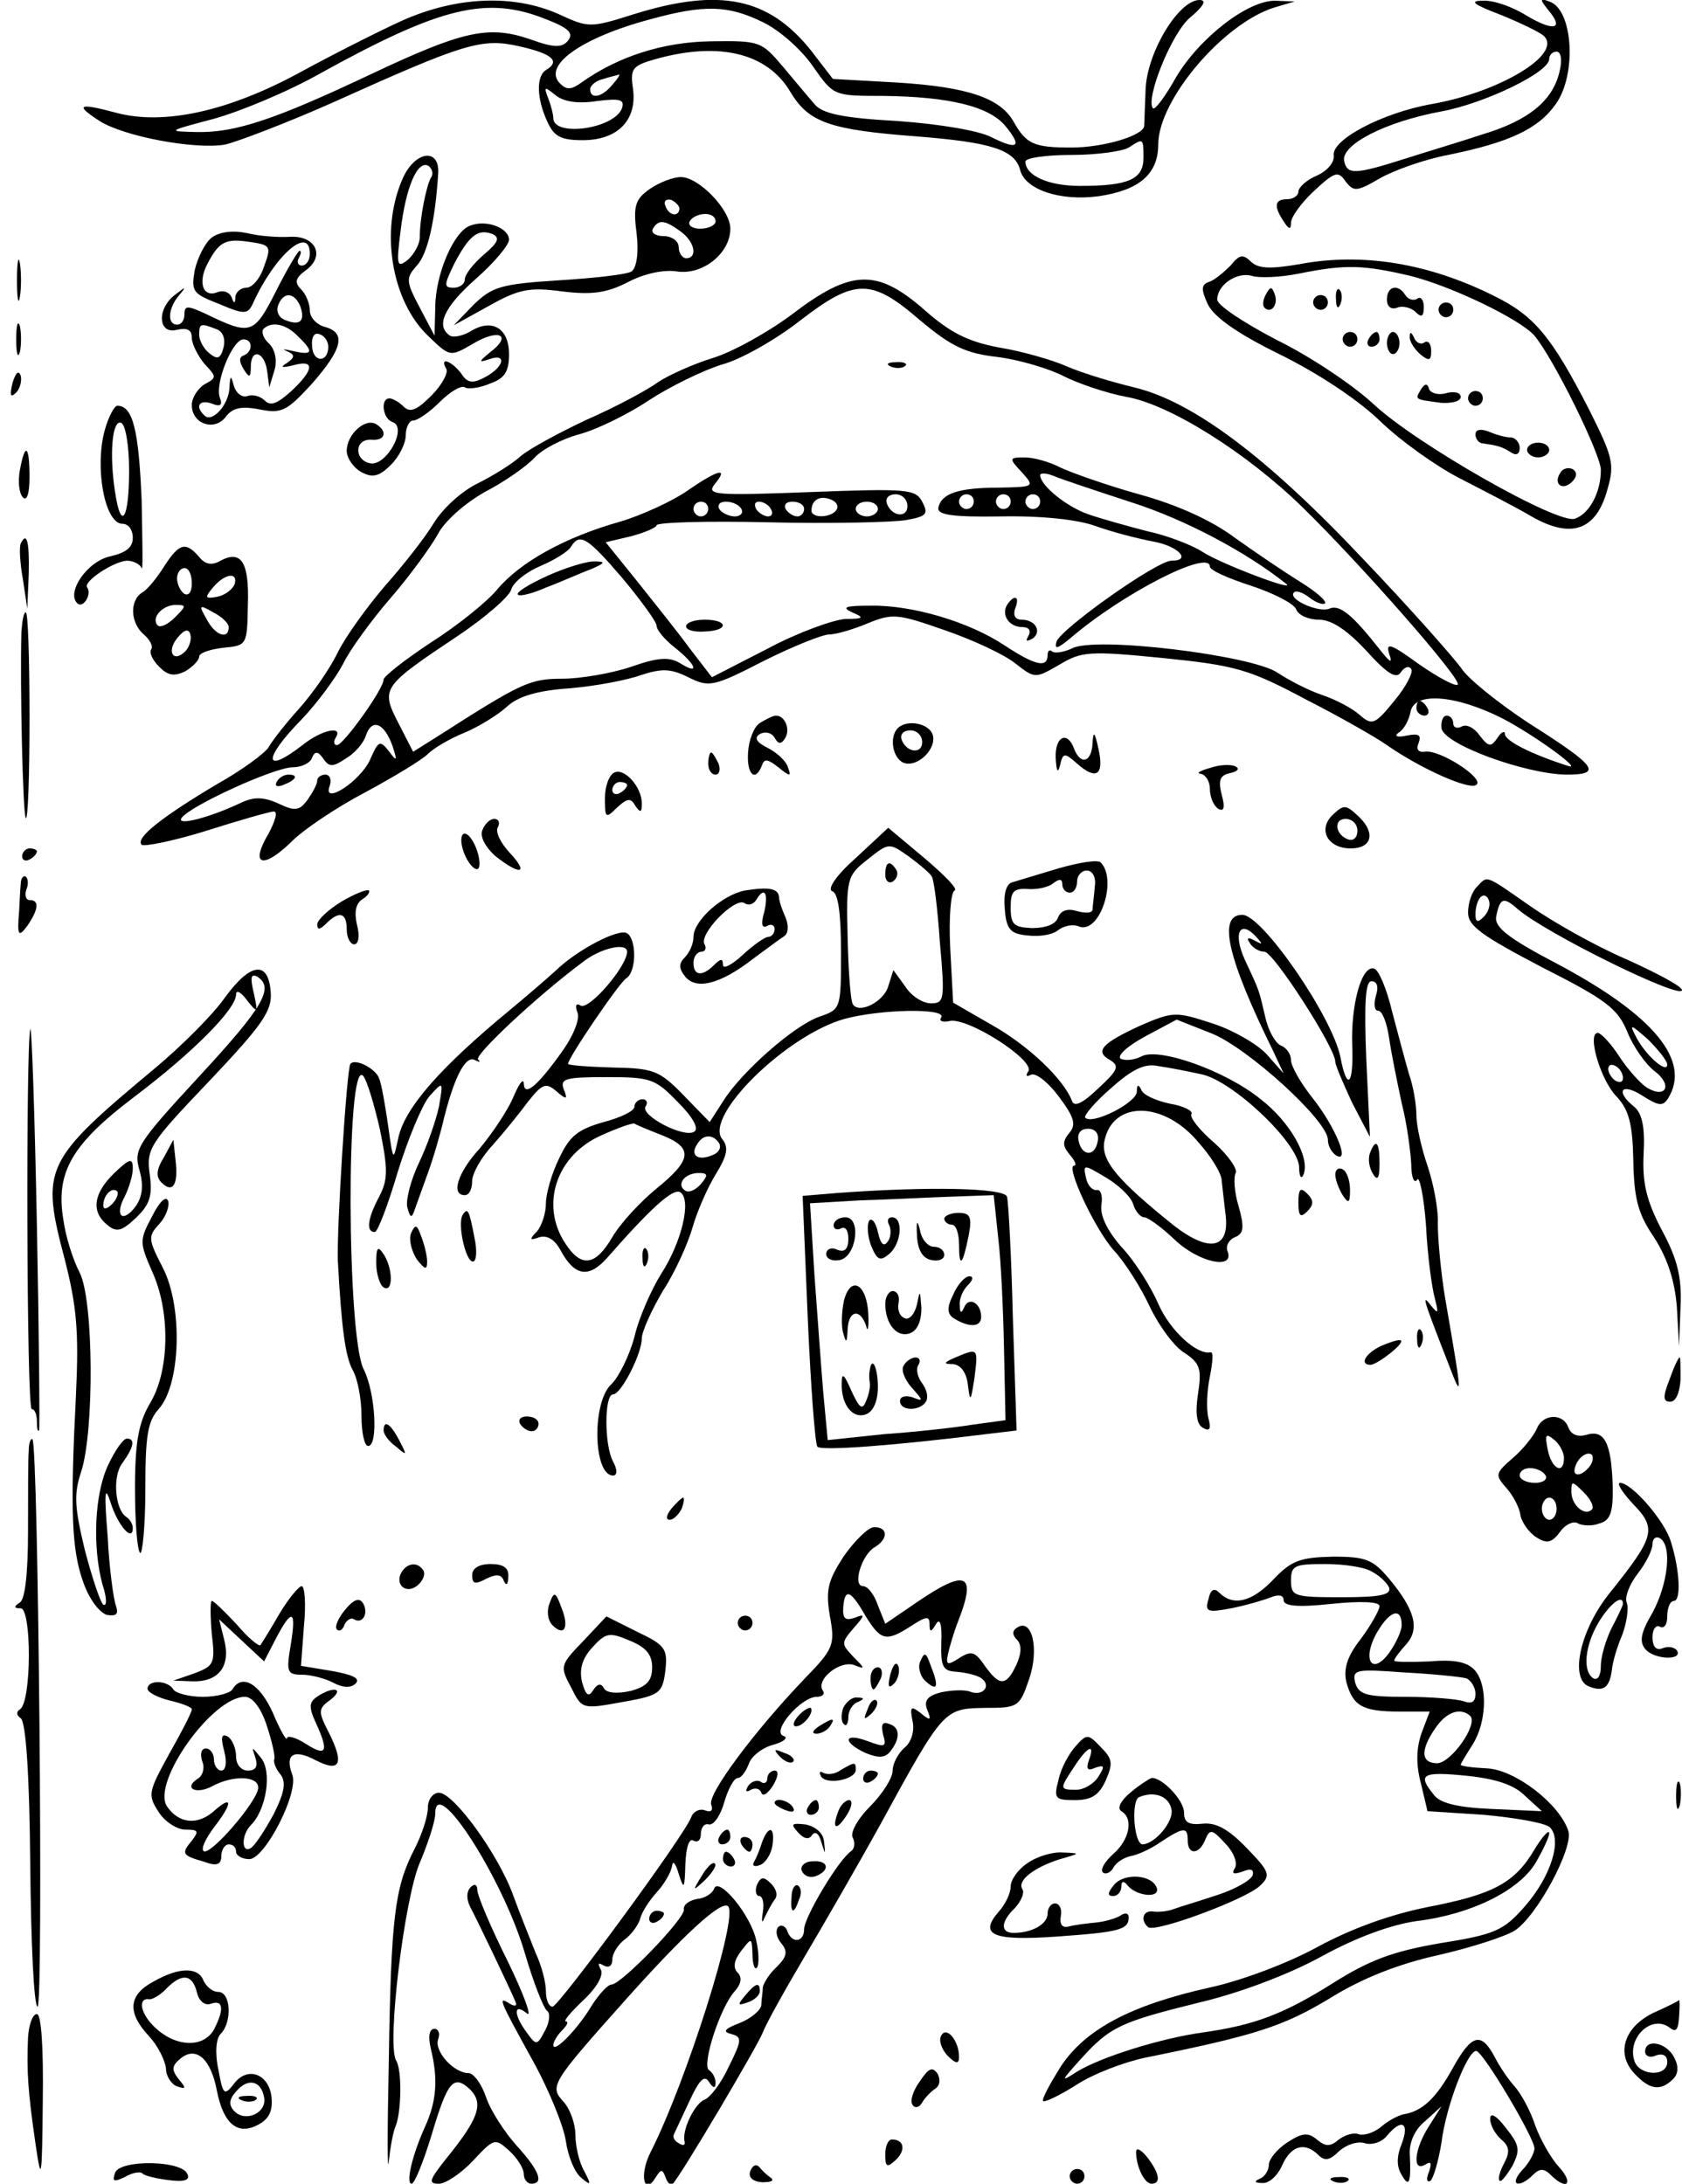 <?xml version="1.0" standalone="no"?>
<!DOCTYPE svg PUBLIC "-//W3C//DTD SVG 20010904//EN"
 "http://www.w3.org/TR/2001/REC-SVG-20010904/DTD/svg10.dtd">
<svg version="1.0" xmlns="http://www.w3.org/2000/svg"
 width="228pt" height="296pt" viewBox="0 0 228 296"
 preserveAspectRatio="xMidYMid meet">
<g transform="translate(0,296) scale(0.1,-0.1)"
fill="#000000" stroke="none">
<path d="M545 2932 c-33 -15 -96 -47 -140 -71 -96 -52 -183 -71 -247 -54 -52
14 -57 11 -23 -11 33 -21 129 -39 170 -32 17 4 83 29 146 57 180 81 202 88
254 76 44 -10 55 -20 35 -32 -13 -8 -13 -38 2 -70 9 -20 18 -25 48 -25 47 0
74 27 68 70 -4 27 -1 31 31 40 86 24 151 8 182 -44 25 -42 53 -52 173 -61 100
-8 132 -18 139 -46 7 -26 54 -42 106 -35 55 8 81 30 81 70 0 61 89 165 158
186 l27 8 -26 1 c-37 1 -103 -50 -135 -104 -14 -25 -28 -44 -31 -42 -11 12 25
102 50 123 19 16 23 24 13 24 -28 0 -70 -69 -73 -119 -1 -25 -2 -49 -2 -52 -2
-13 -55 -29 -99 -29 -51 0 -61 5 -78 35 -18 32 -62 47 -156 53 l-89 5 -30 39
c-57 71 -123 85 -239 49 -60 -19 -62 -19 -103 0 -61 27 -138 24 -212 -9z m195
2 c31 -12 38 -19 30 -29 -8 -10 -19 -10 -52 2 -56 19 -91 11 -214 -47 -131
-62 -185 -80 -237 -79 -41 1 -41 1 23 18 36 10 101 37 145 62 163 90 225 105
305 73z m294 -4 c23 -11 53 -38 68 -60 28 -40 28 -40 95 -40 89 -1 144 -14
166 -41 23 -28 17 -33 -19 -15 -17 9 -71 18 -128 22 -73 4 -102 10 -112 23 -8
9 -27 32 -43 51 -29 34 -31 35 -98 34 -65 -1 -126 -21 -175 -56 -14 -10 -20
-10 -29 -1 -24 24 29 62 123 87 73 20 105 19 152 -4z m-204 -85 c-14 -17 -30
-20 -30 -6 0 5 8 12 18 14 9 3 19 5 21 6 2 0 -2 -6 -9 -14z m-21 -22 c32 4 38
2 34 -10 -11 -28 -93 -39 -93 -13 0 5 -3 17 -7 27 -6 16 -5 16 10 4 11 -9 31
-12 56 -8z m741 -77 c0 -29 -20 -38 -86 -38 -43 0 -74 14 -74 33 0 5 28 9 63
9 34 0 69 5 77 10 20 13 20 13 20 -14z"/>
<path d="M2034 2940 c27 -11 54 -24 59 -29 25 -25 -61 -76 -152 -92 -68 -12
-137 -49 -133 -70 1 -9 -9 -21 -23 -27 -14 -6 -25 -16 -25 -22 0 -5 -7 -10
-15 -10 -17 0 -19 -9 -5 -30 7 -11 10 -12 10 -2 0 8 14 27 31 43 28 26 33 28
43 13 11 -14 15 -14 46 4 19 11 61 26 93 32 83 17 122 35 146 69 29 41 23 129
-9 139 -13 5 -13 3 -1 -12 22 -26 7 -29 -30 -7 -19 12 -45 21 -59 20 -19 0
-13 -5 24 -19z m80 -77 c-9 -39 -41 -66 -104 -85 -30 -10 -77 -24 -105 -33
-69 -22 -79 -22 -83 -3 -4 22 56 53 132 67 59 11 146 53 146 71 0 6 5 10 10
10 6 0 8 -11 4 -27z"/>
<path d="M545 2716 c-30 -70 -14 -164 35 -211 30 -29 30 -29 61 -11 35 21 54
12 24 -11 -16 -13 -17 -15 -2 -10 24 9 21 -10 -5 -24 -17 -9 -24 -9 -33 5 -13
17 -30 23 -20 6 3 -5 -6 -22 -20 -36 -20 -20 -29 -24 -38 -15 -6 6 -15 11 -19
11 -13 0 -9 -28 4 -32 21 -7 -8 -60 -30 -56 -22 4 -22 33 1 32 19 -2 23 11 7
21 -15 9 -40 -14 -40 -36 0 -10 9 -23 20 -29 15 -8 24 -6 40 10 11 11 20 29
20 40 0 11 5 20 10 20 6 0 22 11 36 25 14 14 29 23 34 20 4 -3 20 -1 34 5 20
7 26 16 26 40 0 35 -23 49 -52 31 -10 -6 -23 -9 -28 -6 -20 13 -8 39 35 77 25
22 45 46 45 53 0 16 -31 28 -53 19 -22 -8 -47 -66 -47 -111 l-1 -38 -20 38
c-19 36 -19 40 -4 57 15 16 25 62 29 125 2 36 -33 30 -49 -9z m39 3 c-6 -11
-15 -54 -15 -81 0 -9 -8 -23 -16 -30 -15 -12 -16 -8 -10 39 7 59 23 97 38 88
5 -4 7 -11 3 -16z m72 -104 c-14 -12 -26 -27 -26 -34 0 -6 -7 -11 -15 -11 -14
0 -13 4 1 33 20 38 32 47 51 40 11 -5 9 -11 -11 -28z"/>
<path d="M881 2704 c-20 -14 -23 -23 -18 -61 3 -26 0 -46 -7 -51 -6 -4 -50 -9
-99 -12 -79 -5 -90 -9 -115 -33 l-27 -28 47 26 c41 23 55 26 100 20 41 -5 61
-2 90 13 21 11 48 17 66 14 35 -5 72 25 72 58 0 26 -43 70 -67 70 -10 0 -29
-7 -42 -16z m40 -27 c-1 -12 -15 -9 -19 4 -3 6 1 10 8 8 6 -3 11 -8 11 -12z
m49 -17 c0 -5 -9 -10 -21 -10 -11 0 -17 5 -14 10 3 6 13 10 21 10 8 0 14 -4
14 -10z m-47 -14 c19 -14 23 -36 7 -36 -5 0 -10 7 -10 15 0 8 -9 15 -21 15
-11 0 -17 5 -14 10 8 13 16 12 38 -4z"/>
<path d="M287 2638 c-9 -7 -19 -27 -23 -44 -5 -29 -3 -32 33 -46 35 -15 39
-14 46 1 30 66 77 106 77 67 0 -9 -5 -16 -11 -16 -5 0 -7 5 -4 10 3 6 4 10 1
10 -2 0 -17 -25 -32 -55 -30 -59 -34 -60 -96 -30 -24 11 -28 11 -28 -1 0 -8
-4 -14 -10 -14 -14 0 -12 23 3 40 10 12 9 12 -5 1 -26 -19 -24 -55 2 -48 14 3
20 0 20 -11 0 -8 8 -24 17 -35 17 -18 17 -19 0 -28 -9 -6 -17 -18 -17 -28 0
-26 31 -36 46 -16 9 12 21 15 46 10 30 -6 37 -2 71 35 41 47 47 69 17 77 -11
3 -20 13 -20 22 0 9 -5 22 -12 29 -9 9 -8 15 7 26 26 19 13 47 -22 45 -16 -1
-42 1 -58 5 -19 4 -37 2 -48 -6z m71 -39 c-5 -16 -16 -29 -24 -29 -8 0 -14 -6
-15 -12 0 -10 -2 -10 -5 -1 -3 7 -11 10 -19 7 -20 -8 -27 13 -14 38 16 31 25
35 58 30 28 -4 29 -6 19 -33z m49 -54 c7 -20 0 -27 -20 -19 -9 3 -13 12 -10
20 7 19 22 18 30 -1z m-114 -31 c9 -3 13 -13 10 -25 -4 -15 -8 -17 -19 -8 -8
6 -14 18 -14 25 0 16 2 16 23 8z m111 -10 c22 -21 20 -26 -6 -20 -13 3 -17 3
-9 0 11 -5 11 -8 0 -16 -10 -6 -7 -7 9 -3 29 8 28 -6 -3 -35 -19 -17 -28 -21
-36 -13 -6 6 -17 9 -24 6 -7 -2 -15 4 -18 14 -4 15 -5 15 -6 -3 -1 -23 -24
-48 -34 -37 -13 12 -7 22 10 16 12 -5 15 -2 11 8 -7 19 17 79 32 79 13 0 13
-17 0 -22 -6 -2 -6 -8 0 -18 8 -13 10 -12 10 3 0 25 18 21 22 -5 l3 -23 7 23
c4 13 1 28 -7 36 -8 7 -11 16 -8 20 11 11 31 7 47 -10z m41 -14 c0 -22 -21
-22 -22 1 -1 12 3 19 10 16 7 -2 12 -10 12 -17z"/>
<path d="M23 2580 c0 -25 2 -35 4 -22 2 12 2 32 0 45 -2 12 -4 2 -4 -23z"/>
<path d="M1668 2600 c-9 -9 -22 -20 -29 -22 -11 -4 -11 -10 -2 -30 8 -17 38
-39 97 -68 51 -25 106 -61 137 -91 28 -27 76 -61 107 -77 31 -16 76 -39 98
-52 54 -31 88 -19 103 37 10 34 7 44 -25 108 -51 99 -74 127 -129 154 -88 44
-178 59 -263 43 -41 -7 -56 -6 -66 3 -11 11 -16 10 -28 -5z m244 -14 c56 -14
149 -59 168 -81 26 -31 90 -161 90 -182 0 -30 -15 -59 -35 -66 -22 -9 -217
102 -274 156 -27 25 -85 64 -130 86 -44 23 -81 47 -81 55 0 20 27 38 47 32 10
-3 38 -2 63 3 64 13 88 12 152 -3z"/>
<path d="M1716 2561 c-4 -7 -5 -15 -2 -18 9 -9 19 4 14 18 -4 11 -6 11 -12 0z"/>
<path d="M1811 2554 c0 -11 3 -14 6 -6 3 7 2 16 -1 19 -3 4 -6 -2 -5 -13z"/>
<path d="M1880 2554 c0 -10 6 -14 14 -11 7 3 19 0 25 -6 8 -8 11 -6 11 7 0 9
-4 15 -9 11 -5 -3 -12 -1 -16 5 -10 16 -25 12 -25 -6z"/>
<path d="M1780 2550 c0 -5 5 -10 10 -10 6 0 10 5 10 10 0 6 -4 10 -10 10 -5 0
-10 -4 -10 -10z"/>
<path d="M1950 2540 c0 -5 5 -10 10 -10 6 0 10 5 10 10 0 6 -4 10 -10 10 -5 0
-10 -4 -10 -10z"/>
<path d="M1820 2500 c0 -5 5 -10 10 -10 6 0 10 5 10 10 0 6 -4 10 -10 10 -5 0
-10 -4 -10 -10z"/>
<path d="M1855 2500 c-3 -5 -1 -10 4 -10 6 0 11 5 11 10 0 6 -2 10 -4 10 -3 0
-8 -4 -11 -10z"/>
<path d="M1880 2495 c0 -8 4 -15 8 -15 5 0 9 7 9 15 0 8 -4 15 -9 15 -4 0 -8
-7 -8 -15z"/>
<path d="M1911 2504 c-1 -6 6 -17 14 -24 12 -10 15 -9 15 4 0 10 -4 15 -9 12
-5 -4 -12 0 -14 6 -4 8 -6 9 -6 2z"/>
<path d="M1926 2432 c-8 -14 -9 -13 27 -18 15 -1 27 2 27 8 0 6 -9 8 -20 5
-10 -3 -21 0 -23 6 -2 8 -6 7 -11 -1z"/>
<path d="M1990 2420 c0 -5 5 -10 10 -10 6 0 10 5 10 10 0 6 -4 10 -10 10 -5 0
-10 -4 -10 -10z"/>
<path d="M2000 2371 c0 -6 5 -12 10 -12 20 -3 25 -4 38 -12 7 -5 12 -3 12 6 0
7 -6 14 -12 14 -7 0 -21 4 -30 8 -11 4 -18 3 -18 -4z"/>
<path d="M2070 2350 c0 -5 7 -10 15 -10 8 0 15 5 15 10 0 6 -7 10 -15 10 -8 0
-15 -4 -15 -10z"/>
<path d="M2115 2319 c-10 -15 3 -25 16 -12 7 7 7 13 1 17 -6 3 -14 1 -17 -5z"/>
<path d="M1075 2535 c-33 -25 -82 -52 -108 -60 -26 -8 -60 -23 -75 -33 -15
-11 -58 -34 -97 -51 -38 -18 -79 -40 -90 -50 -11 -10 -37 -26 -57 -36 -21 -10
-47 -33 -60 -54 -12 -20 -42 -58 -66 -85 -24 -28 -53 -68 -64 -90 -11 -23 -35
-57 -53 -77 -18 -20 -36 -43 -41 -52 -5 -8 -36 -31 -70 -50 -74 -44 -111 -73
-102 -82 3 -3 43 5 88 19 44 14 86 26 91 26 6 0 2 -13 -7 -30 -25 -42 -9 -49
29 -13 17 18 64 49 102 69 39 21 77 44 85 52 8 8 30 21 50 29 19 8 45 24 57
35 15 14 41 22 85 25 35 3 78 11 97 18 28 9 40 9 64 -3 28 -14 34 -13 102 22
40 20 80 36 89 36 9 0 33 7 52 15 34 14 41 13 104 -9 38 -13 81 -33 96 -45 27
-21 27 -21 60 -2 30 18 40 19 141 9 98 -10 116 -15 193 -56 47 -24 96 -52 110
-62 46 -32 111 -61 121 -54 13 8 -50 49 -70 45 -8 -1 -12 3 -8 12 4 11 0 13
-16 10 -13 -3 -18 -1 -11 4 7 4 14 17 16 28 5 28 62 23 125 -9 44 -23 111 -72
88 -64 -50 16 -85 34 -85 43 0 5 -5 3 -10 -5 -9 -13 -12 -13 -25 4 -7 10 -18
15 -24 11 -6 -3 -11 -1 -11 4 0 6 -4 11 -9 11 -5 0 -8 -8 -7 -17 3 -22 113
-62 169 -63 50 0 42 11 -51 70 -41 27 -82 60 -91 74 -10 14 -69 81 -133 148
-130 138 -231 214 -311 233 -29 7 -69 19 -90 28 -20 9 -62 21 -93 26 -42 8
-66 20 -101 51 -64 56 -99 55 -178 -5z m172 -9 c43 -36 62 -45 106 -50 30 -4
70 -16 89 -26 20 -10 58 -23 85 -28 58 -10 162 -75 238 -149 78 -76 217 -234
211 -241 -3 -3 -27 10 -53 28 -37 27 -45 30 -40 14 5 -14 2 -13 -13 6 -37 47
-54 61 -68 55 -15 -6 -57 13 -48 22 3 3 12 0 21 -7 9 -7 18 -10 21 -8 3 3 -12
16 -33 29 -21 13 -61 40 -89 60 -32 24 -79 45 -130 59 -43 12 -91 29 -106 36
-15 8 -37 14 -49 14 -21 0 -22 -1 -4 -20 18 -20 17 -20 -31 -21 -55 0 -78 -8
-82 -27 -2 -10 19 -13 85 -12 54 1 103 -4 128 -13 22 -8 57 -17 78 -21 34 -6
53 -26 25 -26 -20 0 -151 -93 -156 -110 -3 -11 2 -9 19 5 71 61 189 121 189
97 0 -5 25 -16 56 -26 30 -10 58 -24 61 -32 3 -8 17 -14 31 -14 17 0 38 -14
64 -42 29 -32 41 -39 47 -29 5 7 11 9 14 4 3 -4 -7 -24 -23 -43 -26 -32 -30
-34 -47 -19 -10 9 -33 21 -51 27 -18 6 -45 20 -60 30 -35 24 -249 50 -279 33
-11 -5 -23 -7 -27 -4 -3 3 -6 1 -6 -5 0 -18 -17 -14 -58 13 -48 32 -125 55
-182 54 -34 0 -40 -2 -25 -9 17 -7 16 -9 -9 -9 -16 -1 -64 -18 -105 -40 l-76
-39 -30 39 c-16 22 -49 63 -72 92 l-42 52 34 8 c19 5 35 12 35 15 0 4 69 6
152 4 84 -2 168 0 186 3 28 5 31 8 22 25 -9 17 -20 18 -152 13 -130 -5 -141
-4 -129 11 19 23 5 20 -37 -9 -20 -14 -61 -33 -91 -42 -75 -21 -136 -55 -167
-92 -14 -17 -54 -49 -90 -72 -35 -23 -64 -46 -64 -50 0 -13 -54 -88 -63 -89
-5 0 -5 5 -2 10 11 17 -19 11 -45 -10 -53 -41 -54 -19 -1 35 21 22 46 56 56
75 9 19 39 60 65 90 26 30 54 69 63 85 9 18 36 42 64 58 27 14 57 35 68 47 10
11 37 25 59 31 23 6 65 26 95 46 29 19 74 41 100 49 26 7 73 34 105 59 75 58
97 58 163 1z m287 -247 c72 -23 155 -67 209 -110 17 -13 -89 27 -113 43 -14 9
-47 22 -75 28 -27 7 -63 17 -80 23 -29 10 -65 39 -65 53 0 3 8 3 18 -1 9 -4
57 -20 106 -36z m-400 -10 c-7 -11 -34 -12 -34 -1 0 14 11 21 26 15 8 -3 11
-9 8 -14z m96 5 c0 -17 -22 -14 -28 4 -2 7 3 12 12 12 9 0 16 -7 16 -16z m90
6 c0 -5 -4 -10 -10 -10 -5 0 -10 5 -10 10 0 6 5 10 10 10 6 0 10 -4 10 -10z
m50 0 c0 -5 -4 -10 -10 -10 -5 0 -10 5 -10 10 0 6 5 10 10 10 6 0 10 -4 10
-10z m40 0 c0 -5 -4 -10 -10 -10 -5 0 -10 5 -10 10 0 6 5 10 10 10 6 0 10 -4
10 -10z m-450 -10 c0 -5 -4 -10 -10 -10 -5 0 -10 5 -10 10 0 6 5 10 10 10 6 0
10 -4 10 -10z m45 0 c3 -5 -1 -10 -9 -10 -8 0 -18 5 -21 10 -3 6 1 10 9 10 8
0 18 -4 21 -10z m40 0 c3 -5 2 -10 -4 -10 -5 0 -13 5 -16 10 -3 6 -2 10 4 10
5 0 13 -4 16 -10z m45 0 c0 -5 -4 -10 -9 -10 -6 0 -13 5 -16 10 -3 6 1 10 9
10 9 0 16 -4 16 -10z m100 0 c0 -5 -7 -10 -15 -10 -8 0 -15 5 -15 10 0 6 7 10
15 10 8 0 15 -4 15 -10z m-346 -94 c25 -30 46 -59 46 -64 0 -6 11 -19 25 -30
29 -23 34 -38 7 -21 -15 9 -30 8 -67 -5 -27 -9 -69 -16 -93 -16 -44 0 -56 -6
-167 -77 l-35 -22 -20 39 c-24 47 -23 49 82 119 37 25 69 53 71 62 3 10 21 24
40 32 19 8 38 20 41 26 12 19 22 13 70 -43z m-312 -227 c7 -21 6 -22 -5 -7
-12 15 -14 14 -25 -11 -13 -30 -66 -64 -55 -36 3 8 0 15 -6 15 -6 0 -11 -4
-11 -8 0 -5 -6 -16 -13 -26 -11 -15 -17 -16 -40 -5 -20 9 -33 9 -50 1 -42 -20
-88 -32 -81 -21 10 16 126 69 151 69 12 0 24 6 26 13 4 9 8 9 15 -1 8 -12 13
-12 31 0 12 7 24 21 27 31 8 24 25 17 36 -14z"/>
<path d="M1208 2463 c7 -3 16 -2 19 1 4 3 -2 6 -13 5 -11 0 -14 -3 -6 -6z"/>
<path d="M1365 2140 c-8 -14 3 -30 21 -30 9 0 12 -5 8 -12 -4 -7 -3 -8 5 -4
14 9 5 26 -14 26 -9 0 -12 6 -9 15 7 17 -1 20 -11 5z"/>
<path d="M930 2111 c0 -5 11 -8 25 -7 33 1 33 16 0 16 -14 0 -25 -4 -25 -9z"/>
<path d="M741 2179 c-24 -11 -42 -22 -39 -25 3 -3 21 2 39 10 19 7 45 19 59
24 21 9 22 11 5 11 -11 0 -40 -9 -64 -20z"/>
<path d="M375 1900 c-3 -6 1 -7 9 -4 18 7 21 14 7 14 -6 0 -13 -4 -16 -10z"/>
<path d="M22 2500 c0 -19 2 -27 5 -17 2 9 2 25 0 35 -3 9 -5 1 -5 -18z"/>
<path d="M17 2441 c-4 -17 -3 -21 5 -13 5 5 8 16 6 23 -3 8 -7 3 -11 -10z"/>
<path d="M142 2377 c-14 -51 0 -127 24 -127 8 0 14 -8 14 -19 0 -13 -9 -20
-30 -25 -31 -6 -61 -49 -45 -64 8 -7 20 13 13 22 -5 8 36 35 54 36 9 0 18 -5
20 -10 2 -6 1 36 0 92 -4 96 -12 128 -33 128 -4 0 -12 -15 -17 -33z m33 -55
c0 -66 -11 -83 -19 -29 -8 51 -4 98 8 94 6 -2 11 -30 11 -65z"/>
<path d="M27 2323 c-3 -16 -1 -32 4 -37 5 -6 9 4 9 27 0 44 -6 48 -13 10z"/>
<path d="M28 2223 c-2 -5 -1 -26 3 -48 l6 -40 2 48 c1 44 -3 57 -11 40z"/>
<path d="M223 2193 c-10 -16 -23 -32 -30 -36 -18 -11 -16 -42 2 -57 8 -7 13
-16 10 -20 -3 -5 2 -15 11 -24 12 -12 20 -13 35 -6 10 6 19 15 19 20 0 5 15
10 33 12 32 3 32 4 33 58 2 58 -9 75 -37 60 -12 -7 -21 -5 -29 5 -18 21 -27
19 -47 -12z m37 -24 c0 -11 -4 -17 -10 -14 -5 3 -10 13 -10 21 0 8 5 14 10 14
6 0 10 -9 10 -21z m58 -1 c-3 -7 -13 -15 -24 -17 -16 -3 -17 -1 -5 13 16 19
34 21 29 4z m-81 -45 c-9 -9 -19 -14 -23 -11 -10 10 6 28 24 28 15 0 15 -1 -1
-17z m73 -13 c0 -18 -19 -11 -30 11 -11 19 -10 20 9 9 12 -6 21 -15 21 -20z
m-59 -33 c-16 -16 -26 0 -10 19 9 11 15 12 17 4 2 -6 -1 -17 -7 -23z"/>
<path d="M29 2103 c-2 -74 2 -248 6 -252 3 -2 5 59 5 137 0 78 -2 142 -5 142
-3 0 -5 -12 -6 -27z"/>
<path d="M1920 2000 c0 -5 5 -10 11 -10 5 0 7 5 4 10 -3 6 -8 10 -11 10 -2 0
-4 -4 -4 -10z"/>
<path d="M1030 1980 c-8 -5 -15 -23 -16 -40 -2 -30 10 -41 19 -17 3 9 8 8 22
-3 16 -13 18 -13 13 0 -2 8 -15 20 -27 26 -16 8 -19 14 -11 19 7 4 16 2 20 -5
5 -9 9 -9 14 -1 8 12 0 31 -12 31 -4 0 -14 -5 -22 -10z"/>
<path d="M1217 1973 c-12 -12 -7 -41 8 -47 19 -7 46 20 39 39 -6 15 -35 20
-47 8z m33 -19 c0 -17 -22 -14 -28 4 -2 7 3 12 12 12 9 0 16 -7 16 -16z"/>
<path d="M1481 1953 c-1 -26 -16 -31 -25 -8 -9 25 -26 17 -25 -12 1 -19 3 -22
6 -10 4 17 6 17 23 2 26 -23 37 -16 29 20 -5 23 -7 25 -8 8z"/>
<path d="M960 1925 c0 -8 4 -15 10 -15 5 0 7 7 4 15 -4 8 -8 15 -10 15 -2 0
-4 -7 -4 -15z"/>
<path d="M1640 1919 c-14 -4 -19 -7 -12 -8 6 -1 12 -10 12 -20 0 -11 5 -23 11
-27 8 -5 10 1 5 19 -5 20 -2 26 11 29 10 2 14 6 8 9 -5 3 -21 3 -35 -2z"/>
<path d="M833 1913 c-7 -3 -13 -18 -13 -35 0 -27 1 -28 16 -13 14 13 19 14 25
3 7 -10 9 -10 9 3 0 22 -23 48 -37 42z m17 -17 c0 -3 -4 -8 -10 -11 -5 -3 -10
-1 -10 4 0 6 5 11 10 11 6 0 10 -2 10 -4z"/>
<path d="M1806 1855 c-20 -20 -6 -45 25 -45 28 0 34 20 12 42 -19 18 -21 18
-37 3z m34 -21 c0 -9 -5 -14 -12 -12 -18 6 -21 28 -4 28 9 0 16 -7 16 -16z"/>
<path d="M654 1835 c-4 -9 4 -23 17 -35 34 -27 47 -25 20 4 -13 14 -20 29 -16
35 3 6 1 11 -5 11 -6 0 -13 -7 -16 -15z"/>
<path d="M1160 1797 c-26 -23 -39 -42 -32 -45 8 -2 12 -29 12 -82 0 -77 0 -78
-29 -88 -35 -12 -107 -76 -131 -115 l-18 -28 -35 36 c-33 34 -41 37 -96 38
-34 1 -61 3 -61 5 0 8 70 111 79 116 14 9 14 53 1 61 -11 7 -67 -22 -96 -50
-12 -11 -41 -36 -64 -55 -92 -76 -141 -131 -150 -172 -7 -33 -7 -33 -14 17 -4
28 -9 56 -12 63 -4 13 -32 28 -39 20 -5 -5 -19 -229 -17 -268 5 -91 10 -128
20 -147 7 -12 12 -40 12 -62 0 -23 4 -41 9 -41 14 0 10 72 -6 104 -23 44 -24
421 -1 398 5 -5 15 -38 23 -73 11 -54 11 -68 -1 -91 -16 -30 -18 -48 -6 -48 4
0 18 37 31 81 14 45 33 91 43 103 19 21 19 21 13 -14 -4 -19 -16 -53 -27 -76
-11 -23 -18 -50 -16 -60 4 -15 6 -16 10 -4 3 8 11 31 18 50 7 19 17 53 22 75
15 59 30 85 42 78 6 -3 8 -3 4 1 -5 6 79 85 142 132 24 19 60 27 60 14 0 -20
-52 -80 -63 -73 -6 4 -8 0 -4 -10 3 -9 -6 -32 -23 -55 -33 -46 -50 -59 -50
-40 -1 7 -7 -2 -15 -21 -8 -18 -29 -49 -45 -68 -30 -33 -39 -63 -20 -63 6 0
10 8 10 19 0 10 12 32 28 49 15 17 37 44 48 59 19 24 24 26 38 14 14 -12 16
-12 10 3 -5 14 3 16 58 16 60 0 66 -2 97 -34 20 -20 29 -36 22 -40 -14 -9 -73
22 -66 34 4 6 1 10 -4 10 -6 0 -11 -5 -11 -10 0 -6 -19 -15 -42 -21 -35 -10
-46 -19 -60 -49 -10 -20 -18 -48 -18 -61 0 -14 -6 -31 -12 -38 -11 -11 -10
-13 3 -8 11 3 21 -3 29 -18 19 -35 38 -38 63 -10 57 65 89 95 99 89 16 -10 2
-68 -26 -111 -13 -21 -30 -59 -36 -85 -7 -26 -21 -54 -31 -64 -27 -24 -25
-124 2 -124 6 0 6 8 0 19 -12 22 -12 91 0 91 11 0 39 55 39 76 0 9 13 38 29
65 17 26 34 65 40 86 6 21 20 53 31 71 16 26 18 37 9 48 -25 31 87 141 166
163 48 13 138 15 131 2 -4 -5 2 -7 11 -5 24 6 116 -53 107 -68 -4 -6 -3 -8 3
-5 6 4 23 -9 38 -29 21 -28 24 -38 15 -49 -10 -12 -10 -18 0 -30 7 -8 10 -15
6 -15 -12 0 28 -86 54 -115 15 -16 37 -51 49 -77 12 -25 33 -54 47 -62 21 -14
23 -22 18 -55 -4 -26 -2 -41 6 -46 10 -6 12 -2 8 13 -3 12 -2 37 2 56 4 20 5
34 1 33 -18 -4 -55 29 -71 66 -10 23 -32 58 -50 77 -20 23 -29 43 -27 57 2 12
-1 21 -6 20 -6 -1 -13 6 -15 17 -4 18 -3 18 27 0 17 -10 34 -26 37 -36 3 -10
10 -18 15 -18 5 0 23 -13 41 -30 32 -31 82 -42 72 -16 -3 7 2 16 10 19 12 5
13 13 5 42 -6 19 -7 40 -4 45 3 5 -10 24 -29 41 -20 17 -34 35 -31 39 3 4 -11
11 -29 14 -19 4 -37 12 -39 19 -4 8 -6 7 -6 -3 -1 -15 -60 -45 -70 -35 -2 3
13 21 35 40 29 26 46 34 64 30 14 -2 40 -7 58 -11 42 -8 132 -93 133 -126 0
-13 3 -17 6 -10 9 23 -18 71 -58 102 -48 39 -139 71 -162 58 -10 -5 -22 -6
-28 -3 -5 4 9 17 33 30 l43 23 48 -19 c49 -20 157 -118 157 -144 0 -8 5 -17
11 -21 20 -12 -1 39 -32 78 -16 20 -29 43 -29 51 0 8 -6 17 -14 20 -7 3 -17
20 -21 39 -9 38 -7 33 -28 78 -16 36 -6 54 16 30 9 -10 9 -11 -2 -5 -9 5 -12
4 -7 -3 4 -7 13 -12 20 -12 12 0 96 -130 96 -149 0 -5 11 -30 23 -56 l24 -46
-5 106 c-3 77 -1 105 7 105 8 0 10 -8 6 -20 -3 -11 -2 -20 3 -20 6 0 12 -17
15 -37 3 -21 11 -60 17 -88 7 -27 12 -65 13 -83 0 -18 4 -27 8 -21 3 6 9 -22
12 -62 2 -41 8 -85 12 -99 5 -20 5 -22 -5 -10 -13 17 -12 12 22 -75 21 -55 21
-54 -3 85 -6 36 -10 81 -10 101 1 20 -6 55 -14 79 -8 23 -15 54 -15 68 0 14
-4 39 -10 56 -5 17 -15 55 -23 85 -7 30 -18 56 -24 58 -17 6 -32 -48 -30 -104
2 -54 -7 -63 -16 -16 -11 55 -106 193 -133 193 -34 0 -20 -59 42 -185 l14 -30
-23 26 c-13 14 -46 33 -74 42 -49 16 -53 16 -97 -3 -52 -24 -63 -35 -41 -47
13 -8 10 -14 -16 -38 -22 -21 -33 -26 -36 -17 -11 29 -59 75 -109 103 l-52 30
-4 75 c-2 41 1 75 6 77 5 2 -14 21 -41 44 l-49 41 -44 -41z m103 -25 c3 -4 8
-44 11 -89 7 -78 6 -83 -12 -83 -11 0 -27 10 -35 23 l-16 22 -7 -22 c-6 -21
-40 -38 -48 -24 -3 4 -6 45 -7 90 -2 80 -1 84 27 106 29 23 29 23 56 4 15 -11
29 -23 31 -27z m362 -361 c17 -19 31 -42 31 -51 1 -8 3 -28 5 -44 7 -49 -21
-55 -70 -17 -76 61 -99 88 -94 114 11 56 81 55 128 -2z m-727 10 c42 -17 40
-33 -8 -72 -22 -18 -49 -47 -60 -66 -23 -39 -42 -42 -64 -8 -34 52 -12 119 49
146 22 10 42 17 45 16 3 -2 20 -9 38 -16z m590 -8 c-4 -22 -22 -20 -26 1 -2
10 3 16 13 16 10 0 15 -7 13 -17z m-513 -3 c3 -6 -1 -13 -10 -16 -19 -8 -30 0
-20 15 8 14 22 14 30 1z m-25 -55 c-7 -8 -16 -12 -21 -9 -13 8 -1 24 18 24 13
0 13 -3 3 -15z"/>
<path d="M1200 1774 c0 -8 5 -12 10 -9 6 4 8 11 5 16 -9 14 -15 11 -15 -7z"/>
<path d="M627 1810 c6 -22 23 -38 23 -21 0 17 -12 41 -20 41 -5 0 -6 -9 -3
-20z"/>
<path d="M30 1799 c0 -5 5 -7 10 -4 6 3 10 8 10 11 0 2 -4 4 -10 4 -5 0 -10
-5 -10 -11z"/>
<path d="M1435 1783 c-27 -8 -56 -17 -63 -19 -8 -2 -12 -16 -10 -36 2 -28 8
-34 31 -36 16 -2 34 1 41 7 8 6 20 9 29 5 28 -10 52 64 29 87 -4 4 -29 0 -57
-8z m49 -25 c-1 -13 -3 -27 -3 -31 -1 -5 -10 -5 -21 -2 -13 4 -22 1 -26 -9 -3
-9 -17 -14 -35 -14 -25 1 -29 5 -29 28 0 22 4 26 23 25 12 -1 28 2 35 8 8 6
12 6 12 -2 0 -6 5 -11 10 -11 6 0 10 7 10 15 0 8 6 15 13 15 8 0 13 -9 11 -22z"/>
<path d="M29 1768 c-1 -2 -2 -21 -3 -42 -3 -35 -1 -37 11 -21 15 22 17 35 3
35 -5 0 -7 7 -4 15 5 12 -2 24 -7 13z"/>
<path d="M2002 1758 c-7 -7 -12 -22 -12 -35 0 -18 18 -31 100 -74 87 -44 103
-56 116 -88 8 -20 25 -44 37 -53 25 -19 15 -38 -11 -22 -9 6 -26 25 -37 42
-11 17 -24 31 -29 32 -15 0 3 -63 25 -86 17 -18 22 -37 23 -87 1 -51 6 -72 28
-104 18 -28 28 -58 31 -94 l3 -54 2 53 c2 40 -4 65 -25 104 -21 40 -27 64 -25
104 2 36 -2 55 -13 64 -26 21 -17 33 11 15 22 -14 28 -15 35 -4 32 51 -19 113
-151 183 -65 34 -84 49 -82 63 5 26 10 28 29 11 38 -33 223 -124 223 -110 0 5
-34 23 -76 42 -42 18 -100 51 -130 72 -63 44 -57 41 -72 26z m9 -41 c-8 -8
-11 -7 -11 4 0 9 3 19 7 23 4 4 9 2 11 -4 3 -7 -1 -17 -7 -23z m249 -200 c0
-13 -29 12 -42 37 -10 19 -8 18 16 -3 14 -14 26 -29 26 -34z m-60 -18 c0 -6
-4 -7 -10 -4 -5 3 -10 11 -10 16 0 6 5 7 10 4 6 -3 10 -11 10 -16z"/>
<path d="M463 1738 c-18 -11 -33 -25 -33 -31 0 -8 4 -7 12 1 18 18 28 15 28
-8 0 -11 5 -20 10 -20 6 0 8 11 4 26 -4 17 -2 29 7 35 7 4 11 10 9 12 -3 2
-20 -5 -37 -15z"/>
<path d="M1010 1753 c-31 -6 -70 -41 -70 -63 0 -9 -5 -21 -12 -28 -8 -8 -8
-15 1 -26 15 -18 47 -10 90 23 19 14 39 29 44 32 6 4 6 15 2 25 -5 11 -9 23
-9 28 -1 12 -14 14 -46 9z m26 -29 c-5 -17 -3 -23 4 -19 5 3 10 1 10 -4 0 -6
-4 -11 -9 -11 -4 0 -20 -11 -35 -25 -14 -13 -26 -19 -26 -13 0 9 -3 9 -12 0
-16 -16 -28 -15 -28 3 0 8 5 15 11 15 5 0 7 5 4 10 -8 14 41 64 54 56 5 -4 12
-2 16 4 11 19 17 10 11 -16z"/>
<path d="M305 1608 c-16 -23 -59 -66 -95 -96 -151 -126 -155 -135 -122 -260
16 -63 19 -97 15 -182 -8 -158 -6 -211 10 -255 8 -23 22 -41 32 -44 13 -2 16
1 12 13 -3 8 -9 50 -11 93 -5 61 -4 71 4 46 10 -31 30 -54 30 -34 0 5 -4 12
-9 15 -15 10 -19 55 -5 73 15 21 18 33 6 33 -5 0 -16 -16 -25 -35 -19 -39 -22
-112 -8 -163 6 -18 6 -30 1 -27 -4 3 -15 36 -25 74 -14 58 -15 76 -5 106 18
55 17 233 -2 270 -9 17 -19 49 -22 71 -11 65 11 103 97 168 78 59 137 118 137
138 0 7 7 3 15 -8 14 -18 15 -17 9 10 -5 21 -4 27 5 22 23 -15 8 -41 -79 -135
-84 -91 -89 -99 -81 -127 6 -21 4 -36 -5 -49 -18 -24 -29 -13 -15 13 6 12 11
29 11 38 0 15 -4 14 -25 -6 -28 -27 -32 -52 -10 -70 13 -11 20 -9 39 9 19 18
23 30 19 59 -5 35 0 42 81 127 72 76 85 95 83 120 -3 43 -27 41 -62 -7z m-153
-280 c-7 -7 -12 -8 -12 -2 0 14 12 26 19 19 2 -3 -1 -11 -7 -17z"/>
<path d="M41 1565 c-6 -25 -5 -515 2 -515 4 0 7 -7 7 -17 0 -9 1 -14 3 -12 1
2 0 128 -3 279 -3 151 -7 271 -9 265z"/>
<path d="M222 1391 c-10 -16 -11 -26 -3 -34 15 -15 23 -3 19 30 l-3 28 -13
-24z"/>
<path d="M1857 1397 c-3 -8 -1 -20 4 -28 6 -10 9 -7 9 14 0 29 -5 35 -13 14z"/>
<path d="M1810 1368 c0 -7 5 -20 10 -28 8 -12 10 -11 10 7 0 12 -4 25 -10 28
-5 3 -10 0 -10 -7z"/>
<path d="M1136 1343 l-48 -4 7 -167 c4 -92 10 -170 13 -173 6 -6 108 2 228 17
l42 5 -5 152 c-2 84 -6 158 -8 165 -4 12 -107 14 -229 5z m217 -60 c4 -32 7
-101 8 -153 l2 -95 -44 -6 c-24 -4 -78 -10 -121 -13 l-76 -8 -6 64 c-3 35 -8
107 -12 160 l-6 97 69 4 c37 1 93 4 124 5 l56 2 6 -57z"/>
<path d="M1280 1308 c0 -4 5 -8 10 -8 6 0 10 -12 10 -27 0 -33 5 -28 13 12 5
26 2 31 -14 31 -10 0 -19 -4 -19 -8z"/>
<path d="M1130 1299 c0 -5 5 -7 10 -4 6 3 10 -3 10 -14 0 -14 -5 -19 -15 -15
-8 4 -15 1 -15 -6 0 -6 8 -10 18 -8 23 4 30 58 8 58 -9 0 -16 -5 -16 -11z"/>
<path d="M1178 1305 c-3 -6 -2 -21 3 -34 8 -19 12 -21 24 -11 17 14 20 50 4
50 -5 0 -7 -4 -4 -10 3 -5 3 -16 -1 -22 -6 -9 -10 -5 -14 12 -3 14 -9 20 -12
15z"/>
<path d="M1243 1285 c1 -20 8 -31 20 -33 9 -2 17 1 17 7 0 6 -6 11 -14 11 -8
0 -17 10 -19 23 -4 15 -5 12 -4 -8z"/>
<path d="M1292 1205 c-9 -18 -8 -26 1 -32 21 -13 37 -12 37 2 0 19 -17 28 -23
13 -4 -9 -6 -8 -6 3 -1 8 4 20 11 27 7 7 8 12 2 12 -6 0 -16 -11 -22 -25z"/>
<path d="M1144 1197 c-3 -14 -4 -34 -1 -44 4 -14 5 -14 6 5 1 26 17 29 25 5 2
-10 4 -3 3 16 -2 41 -24 53 -33 18z"/>
<path d="M1200 1193 c0 -28 16 -47 34 -40 10 4 15 17 15 34 -2 25 -2 25 -6 5
-3 -13 -10 -21 -16 -19 -7 2 -11 11 -9 21 2 9 -2 16 -8 16 -5 0 -10 -8 -10
-17z"/>
<path d="M1295 1120 c-16 -7 -17 -9 -3 -9 10 -1 18 -11 20 -28 3 -25 4 -23 9
10 5 40 5 40 -26 27z"/>
<path d="M1225 1109 c-4 -5 1 -19 11 -30 16 -18 16 -19 1 -13 -10 3 -17 1 -17
-5 0 -14 27 -14 35 -1 4 6 1 17 -5 25 -6 8 -9 19 -5 25 3 5 2 10 -4 10 -5 0
-13 -5 -16 -11z"/>
<path d="M1179 1103 c-1 -5 -1 -12 0 -17 1 -5 -1 -16 -5 -25 -5 -13 -9 -10
-20 14 -10 23 -13 25 -13 10 -1 -29 15 -49 33 -42 10 4 16 18 16 37 0 26 -8
43 -11 23z"/>
<path d="M1760 1330 c0 -19 3 -21 12 -12 9 9 9 15 0 24 -9 9 -12 7 -12 -12z"/>
<path d="M206 1311 c-17 -32 -17 -35 0 -74 25 -54 24 -134 -2 -178 -16 -27
-21 -52 -21 -117 0 -45 3 -84 7 -87 3 -2 7 36 7 85 0 74 3 93 18 110 30 33 33
138 6 191 -20 39 -21 43 -5 60 9 10 14 24 12 31 -3 8 -12 -1 -22 -21z"/>
<path d="M627 1313 c-7 -12 4 -63 14 -63 5 0 6 15 2 33 -7 37 -9 41 -16 30z"/>
<path d="M557 1288 c-3 -9 1 -24 8 -35 11 -14 14 -15 14 -3 0 8 -4 24 -8 34
-6 17 -8 17 -14 4z"/>
<path d="M510 1248 c0 -15 5 -30 10 -33 13 -8 13 25 0 45 -8 12 -10 9 -10 -12z"/>
<path d="M871 1254 c0 -11 3 -14 6 -6 3 7 2 16 -1 19 -3 4 -6 -2 -5 -13z"/>
<path d="M1921 1144 c0 -11 3 -14 6 -6 3 7 2 16 -1 19 -3 4 -6 -2 -5 -13z"/>
<path d="M1873 1136 c-22 -10 -31 -26 -15 -26 10 1 46 29 41 33 -2 2 -14 -2
-26 -7z"/>
<path d="M2263 1090 c-9 -23 -9 -30 1 -30 8 0 13 13 14 30 0 17 0 30 -1 30 -2
0 -8 -13 -14 -30z"/>
<path d="M705 1030 c3 -5 10 -10 16 -10 5 0 9 5 9 10 0 6 -7 10 -16 10 -8 0
-12 -4 -9 -10z"/>
<path d="M2083 1023 c-4 -9 -18 -27 -32 -39 -24 -21 -25 -23 -9 -41 9 -10 18
-27 19 -37 2 -10 12 -24 22 -30 14 -9 21 -7 32 8 7 10 19 15 24 11 6 -3 19 -4
29 0 15 4 19 15 18 53 -2 56 -11 75 -36 67 -11 -3 -20 0 -24 10 -7 20 -35 19
-43 -2z m37 -39 c0 -24 -17 -15 -22 11 -4 20 -3 23 8 14 8 -6 14 -18 14 -25z
m38 -6 c-2 -6 -10 -14 -16 -16 -7 -2 -10 2 -6 12 7 18 28 22 22 4z m-63 -18
c3 -5 -3 -10 -14 -10 -12 0 -21 5 -21 10 0 6 6 10 14 10 8 0 18 -4 21 -10z
m63 -46 c-10 -10 -28 6 -28 24 0 15 1 15 17 -1 9 -9 14 -19 11 -23z m-48 1 c0
-8 -4 -15 -10 -15 -5 0 -10 7 -10 15 0 8 5 15 10 15 6 0 10 -7 10 -15z"/>
<path d="M520 1021 c0 -5 7 -15 17 -22 15 -13 15 -12 4 9 -12 23 -21 28 -21
13z"/>
<path d="M39 994 c-1 -10 -1 -59 -1 -109 0 -57 -4 -93 -11 -97 -9 -6 -8 -8 1
-8 15 0 15 -127 -1 -137 -5 -3 -5 -8 1 -12 7 -4 12 -76 13 -199 1 -106 5 -192
10 -192 8 0 1 761 -7 769 -2 2 -5 -4 -5 -15z"/>
<path d="M2214 921 c32 -33 29 -44 -31 -119 -41 -50 -56 -118 -29 -128 20 -8
28 -1 31 23 1 10 7 31 14 47 6 16 9 36 6 44 -3 7 4 25 15 39 11 14 20 32 20
40 0 8 5 11 10 8 17 -10 11 -62 -10 -101 -16 -27 -18 -39 -10 -49 12 -15 52
-16 43 -2 -3 4 -11 6 -19 3 -9 -4 -14 2 -14 15 0 11 5 17 10 14 6 -3 10 3 10
14 0 12 4 21 9 21 10 0 8 42 -4 80 -8 28 -53 80 -69 80 -5 0 3 -13 18 -29z
m-14 -135 c0 -2 -7 -17 -15 -32 -8 -16 -15 -39 -15 -52 0 -13 -4 -20 -10 -17
-15 9 -12 44 7 76 15 25 33 39 33 25z"/>
<path d="M910 915 c-7 -9 -8 -15 -2 -15 5 0 12 7 16 15 3 8 4 15 2 15 -2 0 -9
-7 -16 -15z"/>
<path d="M1144 851 c-22 -34 -25 -46 -19 -82 7 -38 5 -44 -33 -83 -70 -73
-133 -158 -128 -172 3 -8 0 -11 -8 -8 -7 3 -16 -1 -19 -9 -9 -25 -180 -257
-188 -257 -5 0 -9 9 -9 21 0 12 -6 35 -14 52 -7 18 -21 52 -30 77 -20 56 -81
140 -101 140 -8 0 -15 -9 -15 -20 0 -12 -8 -37 -19 -58 -26 -51 -31 -92 -34
-287 -2 -94 -2 -154 0 -135 2 19 6 42 10 50 7 20 8 74 0 87 -13 21 11 219 32
268 11 26 21 56 21 67 0 54 91 -87 121 -188 12 -41 26 -77 31 -80 4 -3 3 -15
-3 -26 -11 -21 -12 -21 -25 -3 -18 24 -18 41 0 26 8 -7 -4 26 -26 71 -23 46
-41 89 -41 96 0 8 -4 9 -9 4 -6 -6 -6 -17 0 -28 11 -21 55 -113 61 -128 2 -5
-1 -6 -8 -2 -17 11 -14 5 30 -75 23 -41 43 -91 46 -111 3 -21 12 -43 21 -50
13 -11 14 -10 4 9 -7 12 -12 34 -12 49 0 15 -7 35 -16 45 -19 21 -18 24 81
135 81 91 133 139 142 130 14 -14 -56 -236 -105 -333 -16 -31 -9 -61 7 -34 7
11 9 11 13 0 3 -8 7 -12 10 -9 11 11 115 187 122 205 4 11 29 56 55 100 26 44
74 127 106 185 84 154 85 154 140 155 45 0 47 1 60 39 14 41 4 83 -16 70 -7
-4 -7 -10 -1 -16 7 -7 7 -18 0 -34 -14 -30 -23 -30 -43 -2 -13 19 -18 21 -34
11 -17 -11 -19 -10 -16 5 2 9 8 30 14 45 25 64 11 71 -55 26 l-44 -30 -10 25
c-5 15 -14 26 -20 26 -15 0 -2 43 16 53 18 11 18 27 -1 27 -8 0 -26 -18 -41
-39z m29 -81 c21 -34 28 -36 62 -14 20 13 25 14 25 3 0 -12 2 -12 9 0 5 8 8 0
7 -25 -1 -33 2 -39 20 -40 12 -1 26 -4 33 -8 16 -10 4 -26 -14 -19 -8 3 -26 2
-40 -1 -18 -5 -23 -11 -18 -24 6 -14 4 -15 -9 -4 -13 10 -15 9 -11 -11 3 -14
-2 -29 -11 -36 -9 -8 -16 -22 -16 -31 0 -10 -14 -32 -31 -49 -17 -17 -27 -36
-23 -42 3 -6 3 -14 -2 -18 -17 -11 -64 -90 -64 -106 0 -18 -17 -20 -23 -2 -2
6 -8 9 -12 5 -4 -4 -3 -14 4 -22 9 -11 8 -18 -6 -32 -10 -9 -18 -22 -19 -28 0
-6 -2 -17 -2 -24 -1 -7 -14 -18 -29 -24 -21 -8 -24 -12 -12 -15 15 -4 15 -8
-3 -44 -10 -22 -25 -42 -33 -45 -14 -6 -31 -42 -27 -57 1 -5 -2 -6 -8 -2 -6 3
-9 9 -6 13 2 4 11 24 21 45 13 28 20 35 26 25 6 -9 9 -9 9 -1 0 6 -4 14 -9 17
-10 7 15 85 35 107 9 10 10 19 4 25 -7 7 -5 17 5 30 14 18 14 18 15 -5 0 -13
3 -22 6 -18 3 3 3 20 -1 37 -7 34 -51 87 -57 70 -2 -6 -12 -13 -23 -14 -11 -2
-19 -8 -18 -14 3 -11 -85 -102 -98 -102 -5 0 -16 -12 -26 -27 -20 -34 -53 -67
-53 -55 0 4 5 13 12 20 7 7 9 12 5 12 -4 0 7 13 24 29 19 18 28 35 23 42 -4 8
-3 9 4 5 7 -4 12 -1 12 8 0 8 8 21 18 28 9 7 18 20 20 28 2 8 12 24 23 36 10
11 19 27 20 35 1 8 5 3 9 -11 7 -22 8 -21 9 13 1 23 5 36 11 32 6 -3 10 1 10
9 0 9 5 15 11 13 7 -1 16 13 21 31 5 17 13 32 18 32 5 0 11 9 15 19 3 10 18
22 33 26 15 4 21 10 14 12 -17 6 24 53 45 53 8 0 12 4 8 9 -9 15 24 41 43 34
15 -6 15 -5 -1 11 -17 18 -17 19 0 39 16 18 16 20 1 14 -12 -4 -16 -1 -15 14
2 27 10 24 30 -11z"/>
<path d="M1247 707 c-3 -8 1 -21 9 -27 15 -13 17 -6 5 24 -6 17 -8 17 -14 3z"/>
<path d="M1207 691 c-4 -17 -3 -21 5 -13 5 5 8 16 6 23 -3 8 -7 3 -11 -10z"/>
<path d="M1180 685 c0 -8 2 -15 4 -15 2 0 6 7 10 15 3 8 1 15 -4 15 -6 0 -10
-7 -10 -15z"/>
<path d="M1143 645 c-3 -9 -3 -19 1 -22 3 -4 6 1 6 10 0 8 6 18 13 20 9 4 9 6
-1 6 -7 1 -15 -6 -19 -14z"/>
<path d="M1176 643 c-6 -14 -5 -15 5 -6 7 7 10 15 7 18 -3 3 -9 -2 -12 -12z"/>
<path d="M1082 634 c-7 -8 -8 -14 -3 -14 10 0 25 19 20 25 -2 1 -10 -3 -17
-11z"/>
<path d="M1110 620 c-9 -6 -10 -10 -3 -10 6 0 15 5 18 10 8 12 4 12 -15 0z"/>
<path d="M1197 609 c5 -17 3 -18 -21 -9 -32 12 -35 -1 -3 -16 17 -7 26 -7 33
1 14 17 15 33 0 38 -10 4 -12 0 -9 -14z"/>
<path d="M1057 579 c7 -7 15 -10 18 -7 3 3 -2 9 -12 12 -14 6 -15 5 -6 -5z"/>
<path d="M1140 561 c-8 -6 -18 -7 -24 -4 -5 3 -6 1 -3 -5 8 -12 47 -4 47 9 0
11 -1 11 -20 0z"/>
<path d="M1040 549 c0 -5 -4 -8 -9 -4 -5 3 -13 0 -17 -6 -4 -7 -3 -9 4 -5 5 3
12 2 14 -4 2 -6 9 -1 16 10 7 12 8 20 2 20 -5 0 -10 -5 -10 -11z"/>
<path d="M1170 549 c0 -5 5 -7 10 -4 6 3 10 8 10 11 0 2 -4 4 -10 4 -5 0 -10
-5 -10 -11z"/>
<path d="M1050 516 c0 -2 7 -7 16 -10 8 -3 12 -2 9 4 -6 10 -25 14 -25 6z"/>
<path d="M1095 510 c-3 -5 -1 -10 4 -10 6 0 11 5 11 10 0 6 -2 10 -4 10 -3 0
-8 -4 -11 -10z"/>
<path d="M1136 504 c-9 -24 -2 -26 12 -4 7 11 8 20 3 20 -5 0 -12 -7 -15 -16z"/>
<path d="M1082 476 c8 -9 15 -10 19 -3 4 5 9 2 12 -9 6 -19 6 -19 4 0 -1 11
-11 20 -25 23 -19 2 -21 1 -10 -11z"/>
<path d="M975 470 c-3 -5 -1 -10 4 -10 6 0 11 5 11 10 0 6 -2 10 -4 10 -3 0
-8 -4 -11 -10z"/>
<path d="M1033 463 c-3 -10 -8 -22 -11 -27 -3 -5 1 -7 8 -4 7 2 15 14 17 26 4
26 -5 29 -14 5z"/>
<path d="M1005 460 c3 -5 8 -10 11 -10 2 0 4 5 4 10 0 6 -5 10 -11 10 -5 0 -7
-4 -4 -10z"/>
<path d="M980 440 c0 -5 5 -10 11 -10 5 0 7 5 4 10 -3 6 -8 10 -11 10 -2 0 -4
-4 -4 -10z"/>
<path d="M951 417 c-13 -21 -12 -21 5 -5 10 10 16 20 13 22 -3 3 -11 -5 -18
-17z"/>
<path d="M1087 424 c3 -7 11 -10 19 -7 20 8 17 22 -5 20 -10 0 -17 -7 -14 -13z"/>
<path d="M1026 405 c-3 -8 -1 -15 3 -15 5 0 7 -10 5 -22 -2 -13 -1 -16 2 -8 4
8 10 20 14 25 5 6 2 15 -5 22 -10 10 -14 9 -19 -2z"/>
<path d="M1073 389 c-2 -23 3 -25 10 -4 4 8 3 16 -1 19 -4 3 -9 -4 -9 -15z"/>
<path d="M880 359 c0 -5 5 -7 10 -4 6 3 10 8 10 11 0 2 -4 4 -10 4 -5 0 -10
-5 -10 -11z"/>
<path d="M1010 255 c-11 -13 -10 -14 4 -9 9 3 16 10 16 15 0 13 -6 11 -20 -6z"/>
<path d="M1727 820 c-29 -31 -55 -38 -74 -19 -7 7 -12 5 -15 -9 -5 -17 -1 -18
31 -12 20 4 44 11 54 15 10 4 17 3 17 -4 0 -8 19 -10 65 -5 39 4 65 3 65 -3 0
-5 -11 -25 -25 -44 -19 -24 -24 -41 -20 -59 9 -32 21 -40 72 -40 l41 0 -11
-29 c-7 -20 -8 -42 -1 -68 l9 -38 77 -5 c43 -4 83 -11 89 -17 17 -17 1 -67
-34 -107 -29 -33 -40 -38 -115 -50 -64 -11 -96 -23 -145 -54 -67 -42 -106 -57
-177 -67 -57 -8 -137 -33 -170 -53 -23 -15 -22 -13 5 17 40 44 53 50 162 77
55 13 123 39 166 63 46 25 92 42 127 47 74 9 138 41 161 78 10 17 19 36 19 41
0 6 -9 -4 -20 -22 -27 -46 -57 -61 -145 -78 -50 -10 -103 -29 -149 -54 -40
-22 -104 -46 -146 -55 -108 -24 -169 -57 -202 -107 -15 -24 -26 -44 -24 -47 2
-2 23 8 45 22 23 15 65 31 94 37 148 30 186 42 249 80 45 28 94 47 148 59 44
10 90 25 103 33 30 19 80 112 73 135 -12 37 -72 83 -110 85 -20 1 -36 3 -36 5
0 1 7 13 16 27 19 30 21 79 4 100 -10 12 -27 16 -62 13 -26 -1 -48 -1 -48 1 0
3 7 12 16 22 19 21 12 47 -23 89 -22 26 -31 30 -76 30 -44 -1 -56 -5 -80 -30z
m132 10 c10 -5 21 -15 24 -22 3 -10 -13 -13 -64 -13 -65 0 -69 1 -69 23 0 20
5 22 46 22 25 0 53 -4 63 -10z m41 -73 c0 -7 -7 -23 -16 -36 -24 -34 -39 -11
-17 27 17 29 33 34 33 9z m88 -72 c6 -3 12 -12 12 -21 0 -11 -5 -14 -16 -10
-9 3 -44 6 -79 6 -53 0 -63 3 -68 19 -4 18 0 19 67 14 39 -2 77 -6 84 -8z m5
-51 c11 -11 -26 -64 -45 -64 -22 0 -23 18 -2 48 15 22 34 28 47 16z m74 -108
l23 -21 -68 3 c-47 2 -71 8 -79 20 -22 27 -15 31 45 25 39 -4 64 -12 79 -27z"/>
<path d="M545 830 c-11 -17 5 -32 21 -19 7 6 11 15 8 20 -7 12 -21 11 -29 -1z"/>
<path d="M640 825 c0 -12 4 -13 19 -5 14 7 21 6 24 -3 3 -7 6 -5 6 6 1 12 -7
17 -24 17 -16 0 -25 -6 -25 -15z"/>
<path d="M379 773 c-12 -21 -24 -40 -26 -43 -2 -2 -17 10 -32 28 -16 17 -31
32 -34 32 -2 0 -2 -20 0 -44 5 -41 3 -44 -23 -54 l-29 -10 26 -1 c35 -1 52 20
43 56 l-7 28 31 -29 30 -28 16 31 c22 42 28 39 20 -9 -6 -36 -5 -40 15 -40 12
0 32 -5 43 -11 13 -7 24 -7 30 -1 7 7 -4 12 -32 17 l-42 7 4 54 c3 30 1 54 -3
54 -4 0 -18 -17 -30 -37z"/>
<path d="M467 777 c-9 -11 -14 -23 -10 -26 3 -3 8 0 10 7 3 6 9 10 13 7 12 -7
20 9 12 22 -5 8 -13 5 -25 -10z"/>
<path d="M745 787 c-4 -10 -3 -23 4 -30 16 -16 23 -3 12 24 -8 22 -10 22 -16
6z"/>
<path d="M790 735 c-31 -32 -31 -34 -16 -62 15 -30 15 -30 70 -20 51 9 54 12
58 43 3 29 0 34 -38 52 l-42 21 -32 -34z m94 -35 c0 -18 -7 -26 -29 -32 -18
-4 -32 -3 -36 3 -4 8 -9 7 -15 -2 -6 -10 -10 -7 -15 11 -4 17 0 32 14 47 18
20 23 21 51 9 22 -9 30 -19 30 -36z"/>
<path d="M1000 760 c0 -5 5 -10 10 -10 6 0 10 5 10 10 0 6 -4 10 -10 10 -5 0
-10 -4 -10 -10z"/>
<path d="M200 671 c0 -5 14 -12 30 -16 17 -4 30 -9 30 -12 0 -4 -14 -31 -31
-61 -28 -51 -29 -55 -14 -78 8 -13 25 -24 36 -24 18 0 19 -2 9 -15 -15 -18
-13 -20 18 -29 16 -6 22 -3 22 8 0 9 5 16 10 16 6 0 10 -4 10 -10 0 -5 8 -10
18 -10 21 0 68 91 58 115 -10 27 2 35 32 19 33 -17 39 -5 18 37 -15 29 -15 33
2 45 19 15 5 19 -17 5 -12 -8 -13 -14 -3 -36 18 -39 15 -47 -13 -29 -14 9 -25
12 -26 8 0 -5 -9 10 -19 34 -18 40 -42 54 -55 32 -3 -5 -21 -10 -40 -10 -19 0
-37 5 -40 10 -8 13 -35 13 -35 1z m161 -48 c7 -21 12 -42 11 -47 -2 -4 2 -14
8 -21 8 -10 6 -24 -9 -54 -12 -22 -25 -42 -31 -46 -13 -8 -13 18 0 31 21 21
29 72 14 91 -13 16 -13 16 -8 1 4 -12 1 -18 -10 -18 -9 0 -16 8 -16 19 0 11
-5 23 -11 27 -9 5 -10 -1 -5 -20 4 -15 2 -26 -4 -26 -5 0 -10 7 -10 15 0 8 -5
15 -11 15 -6 0 -8 -7 -5 -17 4 -9 1 -20 -6 -24 -20 -13 -2 -22 20 -10 28 15
62 14 62 -2 0 -18 -66 -94 -74 -86 -4 3 3 17 14 32 25 32 26 45 1 23 -23 -21
-49 -18 -65 6 -20 33 62 148 106 148 10 0 21 -14 29 -37z"/>
<path d="M1458 593 c-9 -10 -20 -30 -23 -45 -7 -26 -5 -28 22 -28 23 0 33 7
42 27 10 23 9 29 -7 45 -17 18 -19 18 -34 1z m18 -19 c-4 -12 -2 -15 9 -10 12
4 13 2 4 -12 -6 -10 -20 -18 -30 -18 -23 0 -23 1 -3 31 18 28 29 33 20 9z"/>
<path d="M1532 530 c-13 -11 -18 -21 -12 -25 17 -10 11 -39 -11 -58 -11 -10
-18 -21 -14 -25 3 -3 10 -1 14 6 4 8 15 14 23 16 8 1 27 9 41 19 32 21 37 21
37 2 0 -20 16 -19 24 2 6 14 9 14 27 -6 11 -11 17 -26 13 -33 -5 -8 -2 -9 10
-5 12 5 16 3 14 -5 -3 -7 -24 -19 -49 -27 -24 -8 -51 -16 -59 -19 -8 -3 -21
-4 -27 -3 -13 2 -18 -11 -7 -21 8 -9 134 38 152 56 15 14 13 19 -18 51 -25 26
-42 35 -60 33 -19 -2 -25 2 -25 15 0 17 -30 48 -44 47 -3 -1 -16 -9 -29 -20z
m56 -23 c3 -16 -22 -46 -39 -47 -12 0 -16 59 -5 64 21 9 41 1 44 -17z"/>
<path d="M2272 525 c0 -16 2 -22 5 -12 2 9 2 23 0 30 -3 6 -5 -1 -5 -18z"/>
<path d="M1392 434 c-12 -8 -22 -22 -22 -31 0 -9 -7 -24 -16 -34 -28 -32 -8
-40 78 -34 84 6 98 9 98 26 0 6 -5 7 -12 2 -7 -4 -22 -8 -33 -9 -11 -1 -27 -3
-35 -5 -10 -3 -14 2 -12 14 2 9 -2 17 -8 17 -5 0 -10 -6 -10 -14 0 -14 -21
-26 -46 -26 -18 0 -18 15 2 34 8 9 13 20 10 25 -8 12 16 30 51 41 28 8 28 8 3
9 -14 1 -36 -6 -48 -15z"/>
<path d="M1510 405 c-9 -11 -9 -15 -1 -15 6 0 11 6 11 13 0 7 3 8 8 2 11 -15
45 -19 40 -4 -6 18 -44 21 -58 4z"/>
<path d="M208 274 c-34 -18 -36 -42 -6 -74 12 -13 22 -33 23 -44 0 -10 7 -21
15 -24 12 -4 13 -3 2 10 -10 13 -9 18 3 28 21 17 41 -1 49 -44 9 -45 28 -61
56 -46 15 8 20 19 18 38 -4 32 -34 42 -52 16 -12 -15 -14 -13 -20 21 -5 23 -3
42 3 48 16 16 14 57 -3 57 -8 0 -16 7 -20 15 -7 19 -33 19 -68 -1z m59 -15 c3
-12 11 -18 19 -15 17 6 18 -8 4 -35 -14 -25 -51 -24 -79 2 -21 19 -25 42 -8
39 4 0 15 6 23 15 21 21 35 19 41 -6z m91 -142 c4 -21 -25 -34 -40 -19 -8 8
-8 16 2 27 16 19 34 15 38 -8z"/>
<path d="M328 113 c7 -3 16 -2 19 1 4 3 -2 6 -13 5 -11 0 -14 -3 -6 -6z"/>
<path d="M2242 232 c-40 -19 -52 -55 -27 -82 21 -23 36 -25 53 -8 7 7 8 17 1
30 -11 20 -39 25 -39 7 0 -6 7 -9 15 -5 9 3 15 0 15 -9 0 -20 -36 -19 -44 0
-12 32 23 66 48 46 8 -6 11 -2 12 15 1 13 1 23 0 23 0 -1 -16 -9 -34 -17z"/>
<path d="M38 198 c-2 -46 0 -74 10 -143 8 -55 9 -51 10 58 1 71 -2 117 -8 117
-6 0 -11 -15 -12 -32z"/>
<path d="M584 183 c10 -41 8 -71 -8 -106 -18 -40 -26 -77 -18 -77 4 0 16 30
27 66 22 74 30 83 53 61 18 -19 10 -40 -34 -94 -22 -28 -24 -33 -9 -33 9 0 30
14 46 31 29 31 30 31 49 14 11 -10 20 -24 20 -32 0 -7 5 -13 10 -13 18 0 11
18 -20 52 -16 18 -35 47 -41 65 -6 18 -17 33 -24 33 -20 0 -47 30 -41 46 3 8
0 14 -5 14 -7 0 -9 -10 -5 -27z"/>
<path d="M1276 201 c-4 -6 0 -18 8 -27 12 -12 16 -12 16 -2 0 22 -17 42 -24
29z"/>
<path d="M1970 158 c-23 -42 -42 -60 -68 -64 -8 -2 -21 -9 -30 -17 -10 -8 -23
-12 -30 -10 -7 3 -19 -1 -27 -7 -12 -10 -18 -10 -30 0 -12 10 -20 9 -40 -4
-14 -9 -25 -23 -25 -30 0 -8 -6 -17 -12 -19 -9 -4 -7 -6 3 -6 9 -1 21 10 27
24 12 27 31 32 49 14 9 -9 16 -7 28 5 10 9 25 14 35 11 9 -3 23 1 30 10 20 24
31 18 20 -11 -7 -17 -7 -31 0 -42 10 -18 13 -11 11 28 -1 16 7 34 21 45 l22
20 -17 -27 c-20 -31 -23 -63 -5 -52 8 5 9 2 5 -10 -4 -9 -3 -15 2 -12 4 3 11
27 15 52 6 49 35 124 47 124 9 0 79 -118 79 -132 0 -6 -7 -20 -17 -30 -18 -20
-4 -25 15 -6 9 9 15 9 24 0 22 -22 32 -12 11 11 -11 12 -25 37 -32 56 -6 19
-19 43 -28 53 -9 10 -21 28 -27 40 -18 34 -31 31 -56 -14z"/>
<path d="M1247 139 c-9 -12 -14 -27 -10 -32 3 -5 9 -4 13 3 4 7 12 15 18 19 6
4 7 12 3 20 -7 10 -12 8 -24 -10z"/>
<path d="M2020 88 c0 -9 7 -21 15 -28 11 -9 12 -17 4 -32 -6 -11 -9 -22 -6
-24 2 -2 9 7 17 20 11 22 10 28 -9 52 -13 17 -21 21 -21 12z"/>
<path d="M1200 40 c0 -17 2 -19 14 -8 14 13 12 28 -5 28 -5 0 -9 -9 -9 -20z"/>
<path d="M1540 43 c0 -19 11 -43 21 -43 13 0 11 14 -6 36 -8 10 -15 14 -15 7z"/>
<path d="M156 15 c-4 -12 -2 -13 13 -6 10 6 21 8 24 5 2 -3 19 -7 35 -9 22 -3
30 0 26 8 -7 19 -91 20 -98 2z"/>
<path d="M1017 17 c-3 -8 3 -14 16 -15 12 0 17 2 12 6 -6 4 -13 11 -16 15 -4
4 -9 2 -12 -6z"/>
<path d="M1450 10 c0 -5 5 -10 10 -10 6 0 10 5 10 10 0 6 -4 10 -10 10 -5 0
-10 -4 -10 -10z"/>
<path d="M1808 3 c7 -3 16 -2 19 1 4 3 -2 6 -13 5 -11 0 -14 -3 -6 -6z"/>
</g>
</svg>
